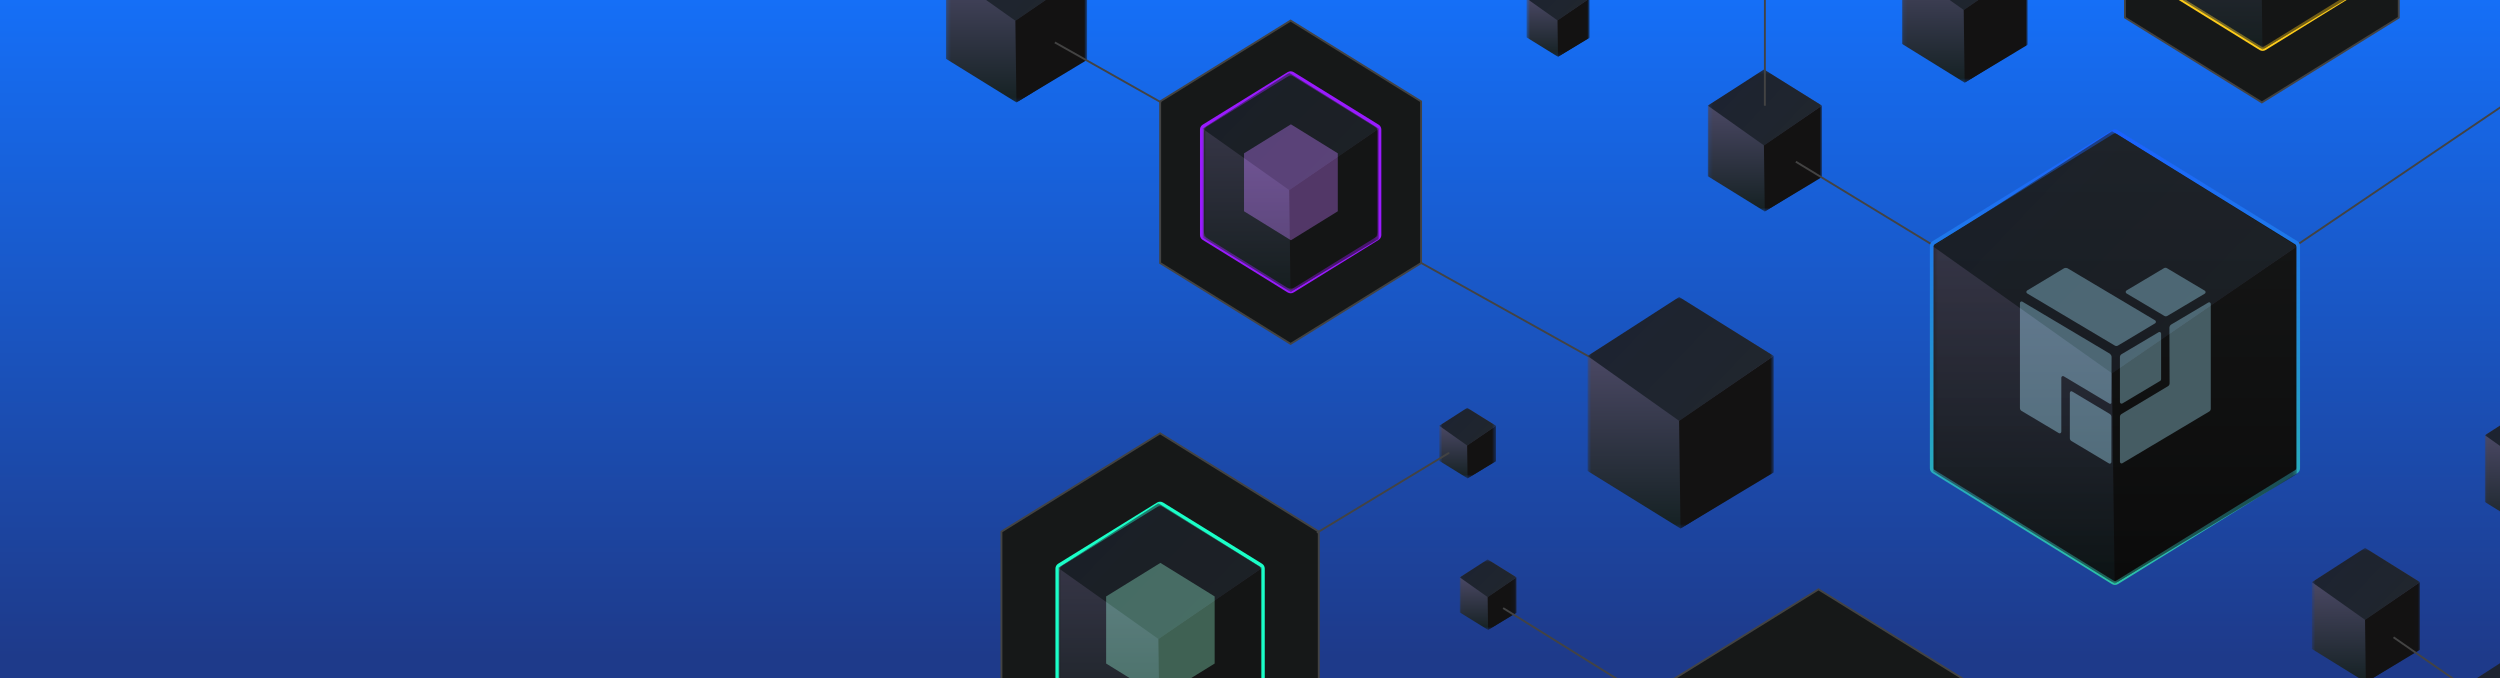 <svg width="656" height="178" viewBox="0 0 656 178" fill="none" xmlns="http://www.w3.org/2000/svg">
<g clip-path="url(#clip0_182_4046)">
<rect width="656" height="178" fill="url(#paint0_linear_182_4046)"/>
<g style="mix-blend-mode:screen">
<path d="M338.656 5.402L372.89 26.611V69.029L338.656 90.237L304.423 69.029V26.611L338.656 5.402Z" fill="#161818" stroke="#434343" stroke-width="0.5" stroke-linecap="round"/>
<path d="M304.41 113.706L346.043 139.499V191.085L304.41 216.878L262.777 191.085V139.499L304.41 113.706Z" fill="#161818" stroke="#434343" stroke-width="0.5" stroke-linecap="round"/>
<path d="M302.38 133.241C303.671 132.441 305.303 132.441 306.593 133.241L329.488 147.425C330.665 148.154 331.381 149.44 331.381 150.825V179.694C331.381 181.079 330.665 182.365 329.488 183.095L306.593 197.278C305.303 198.078 303.671 198.078 302.38 197.278L279.486 183.095C278.308 182.365 277.592 181.079 277.592 179.694V150.825C277.592 149.44 278.308 148.154 279.486 147.425L302.38 133.241Z" stroke="#434343" stroke-width="0.5" stroke-linecap="round"/>
<g filter="url(#filter0_d_182_4046)">
<path d="M304.487 147.699L318.726 156.503V174.112L304.487 182.916L290.248 174.112V156.503L304.487 147.699Z" fill="#82D8B4"/>
</g>
<path d="M303.884 132.292C304.207 132.093 304.614 132.093 304.936 132.292L330.898 148.344C331.193 148.527 331.372 148.848 331.372 149.195V181.422C331.372 181.768 331.193 182.09 330.898 182.272L304.936 198.325C304.614 198.524 304.207 198.524 303.884 198.325L277.922 182.272C277.628 182.09 277.448 181.768 277.448 181.422V149.195C277.448 148.848 277.628 148.527 277.922 148.344L303.884 132.292Z" stroke="#1AFFC8" stroke-linecap="round"/>
<g style="mix-blend-mode:screen" opacity="0.6">
<mask id="mask0_182_4046" style="mask-type:alpha" maskUnits="userSpaceOnUse" x="277" y="131" width="55" height="68">
<rect x="277.654" y="131.967" width="53.509" height="66.683" fill="#D9D9D9"/>
</mask>
<g mask="url(#mask0_182_4046)">
<path d="M304.367 132.473L331.09 149.017V182.106L304.367 198.65L277.644 182.106V149.017L304.367 132.473Z" fill="url(#paint1_linear_182_4046)"/>
<path d="M277.656 149.023L303.984 132.048L331.165 149.017L303.984 167.682L277.656 149.023Z" fill="url(#paint2_linear_182_4046)"/>
<path d="M304.366 198.65L303.96 167.682L331.163 149.017L331.163 182.53L304.366 198.65Z" fill="#131212"/>
</g>
</g>
<path d="M372.734 68.897L422.764 96.814" stroke="#434343" stroke-width="0.5"/>
<path d="M441.915 -17.493L416.065 0.227" stroke="#434343" stroke-width="0.5"/>
<path d="M477.17 154.64L522.885 182.962V239.606L477.17 267.928L431.455 239.606V182.962L477.17 154.64Z" fill="#161818" stroke="#434343" stroke-width="0.5" stroke-linecap="round"/>
<mask id="mask1_182_4046" style="mask-type:alpha" maskUnits="userSpaceOnUse" x="448" y="18" width="31" height="38">
<rect x="448.131" y="18.174" width="29.943" height="37.316" fill="#D9D9D9"/>
</mask>
<g mask="url(#mask1_182_4046)">
<path d="M463.078 18.459L478.032 27.717V46.233L463.078 55.491L448.124 46.233V27.717L463.078 18.459Z" fill="url(#paint3_linear_182_4046)"/>
<path d="M448.131 27.721L462.864 18.221L478.074 27.717L462.864 38.162L448.131 27.721Z" fill="url(#paint4_linear_182_4046)"/>
<path d="M463.078 55.49L462.851 38.161L478.074 27.716L478.074 46.47L463.078 55.49Z" fill="#131212"/>
</g>
<mask id="mask2_182_4046" style="mask-type:alpha" maskUnits="userSpaceOnUse" x="400" y="-6" width="18" height="21">
<rect x="400.574" y="-5.66" width="16.503" height="20.566" fill="#D9D9D9"/>
</mask>
<g mask="url(#mask2_182_4046)">
<path d="M408.814 -5.504L417.055 -0.401V9.804L408.814 14.906L400.572 9.804V-0.401L408.814 -5.504Z" fill="url(#paint5_linear_182_4046)"/>
<path d="M400.576 -0.398L408.696 -5.634L417.079 -0.4L408.696 5.356L400.576 -0.398Z" fill="url(#paint6_linear_182_4046)"/>
<path d="M408.815 14.905L408.69 5.354L417.079 -0.402L417.079 9.934L408.815 14.905Z" fill="#131212"/>
</g>
<mask id="mask3_182_4046" style="mask-type:alpha" maskUnits="userSpaceOnUse" x="416" y="77" width="50" height="62">
<rect x="416.594" y="77.844" width="48.817" height="60.836" fill="#D9D9D9"/>
</mask>
<g mask="url(#mask3_182_4046)">
<path d="M440.962 78.307L465.342 93.4V123.587L440.962 138.681L416.582 123.587V93.4L440.962 78.307Z" fill="url(#paint7_linear_182_4046)"/>
<path d="M416.592 93.408L440.611 77.921L465.409 93.402L440.611 110.431L416.592 93.408Z" fill="url(#paint8_linear_182_4046)"/>
<path d="M440.963 138.682L440.593 110.43L465.41 93.401L465.41 123.975L440.963 138.682Z" fill="#131212"/>
</g>
<mask id="mask4_182_4046" style="mask-type:alpha" maskUnits="userSpaceOnUse" x="248" y="-20" width="38" height="47">
<rect x="248.23" y="-19.262" width="37.024" height="46.14" fill="#D9D9D9"/>
</mask>
<g mask="url(#mask4_182_4046)">
<path d="M266.712 -18.912L285.202 -7.465V15.43L266.712 26.878L248.222 15.43V-7.465L266.712 -18.912Z" fill="url(#paint9_linear_182_4046)"/>
<path d="M248.23 -7.459L266.447 -19.204L285.255 -7.464L266.447 5.451L248.23 -7.459Z" fill="url(#paint10_linear_182_4046)"/>
<path d="M266.713 26.878L266.432 5.451L285.254 -7.464L285.254 15.724L266.713 26.878Z" fill="#131212"/>
</g>
<mask id="mask5_182_4046" style="mask-type:alpha" maskUnits="userSpaceOnUse" x="377" y="106" width="16" height="20">
<rect x="377.668" y="106.986" width="14.871" height="18.532" fill="#D9D9D9"/>
</mask>
<g mask="url(#mask5_182_4046)">
<path d="M385.091 107.127L392.518 111.725V120.921L385.091 125.519L377.665 120.921V111.725L385.091 107.127Z" fill="url(#paint11_linear_182_4046)"/>
<path d="M377.668 111.727L384.985 107.009L392.539 111.725L384.985 116.912L377.668 111.727Z" fill="url(#paint12_linear_182_4046)"/>
<path d="M385.091 125.518L384.978 116.912L392.538 111.725L392.538 121.038L385.091 125.518Z" fill="#131212"/>
</g>
<mask id="mask6_182_4046" style="mask-type:alpha" maskUnits="userSpaceOnUse" x="383" y="146" width="15" height="20">
<rect x="383.049" y="146.759" width="14.871" height="18.532" fill="#D9D9D9"/>
</mask>
<g mask="url(#mask6_182_4046)">
<path d="M390.472 146.899L397.899 151.497V160.693L390.472 165.291L383.045 160.693V151.497L390.472 146.899Z" fill="url(#paint13_linear_182_4046)"/>
<path d="M383.049 151.499L390.366 146.781L397.92 151.497L390.366 156.685L383.049 151.499Z" fill="url(#paint14_linear_182_4046)"/>
<path d="M390.472 165.291L390.359 156.684L397.919 151.497L397.919 160.811L390.472 165.291Z" fill="#131212"/>
</g>
<mask id="mask7_182_4046" style="mask-type:alpha" maskUnits="userSpaceOnUse" x="606" y="143" width="29" height="37">
<rect x="606.645" y="143.718" width="28.349" height="35.328" fill="#D9D9D9"/>
</mask>
<g mask="url(#mask7_182_4046)">
<path d="M620.797 143.987L634.955 152.752V170.282L620.797 179.047L606.639 170.282V152.752L620.797 143.987Z" fill="url(#paint15_linear_182_4046)"/>
<path d="M606.645 152.757L620.593 143.764L634.993 152.753L620.593 162.642L606.645 152.757Z" fill="url(#paint16_linear_182_4046)"/>
<path d="M620.799 179.048L620.584 162.642L634.995 152.753L634.995 170.508L620.799 179.048Z" fill="#131212"/>
</g>
<mask id="mask8_182_4046" style="mask-type:alpha" maskUnits="userSpaceOnUse" x="652" y="105" width="29" height="36">
<rect x="652.047" y="105.164" width="28.349" height="35.328" fill="#D9D9D9"/>
</mask>
<g mask="url(#mask8_182_4046)">
<path d="M666.199 105.434L680.357 114.199V131.729L666.199 140.494L652.042 131.729V114.199L666.199 105.434Z" fill="url(#paint17_linear_182_4046)"/>
<path d="M652.047 114.203L665.995 105.21L680.395 114.2L665.995 124.088L652.047 114.203Z" fill="url(#paint18_linear_182_4046)"/>
</g>
<path d="M345.74 139.69L380.101 118.901" stroke="#434343" stroke-width="0.5" stroke-linecap="round"/>
<path d="M394.426 159.563L431.634 182.733" stroke="#434343" stroke-width="0.5"/>
<path d="M574.635 83.282L692.738 3.367" stroke="#434343" stroke-width="0.5"/>
<path d="M471.227 42.43L551.303 91.176" stroke="#434343" stroke-width="0.5"/>
<path d="M276.791 11.129L304.691 26.877" stroke="#434343" stroke-width="0.5"/>
<path d="M463.102 -5.136L463.102 27.742" stroke="#434343" stroke-width="0.5"/>
<path d="M552.996 35.534C554.286 34.734 555.918 34.734 557.209 35.534L601.156 62.76C602.333 63.489 603.049 64.776 603.049 66.16V121.115C603.049 122.5 602.333 123.786 601.156 124.515L557.209 151.742C555.918 152.541 554.286 152.541 552.996 151.742L509.049 124.515C507.872 123.786 507.156 122.5 507.156 121.115V66.16C507.156 64.776 507.872 63.489 509.049 62.76L552.996 35.534Z" stroke="#434343" stroke-width="0.5" stroke-linecap="round"/>
<path d="M552.86 35.584C554.149 34.787 555.778 34.787 557.067 35.584L601.134 62.831C602.313 63.56 603.03 64.847 603.03 66.233V121.214C603.03 122.6 602.313 123.887 601.134 124.616L557.067 151.863C555.778 152.66 554.149 152.66 552.86 151.863L508.793 124.616C507.614 123.887 506.897 122.6 506.897 121.214V66.233C506.897 64.847 507.614 63.56 508.793 62.831L552.86 35.584Z" fill="url(#paint19_linear_182_4046)"/>
<g filter="url(#filter1_dddddd_182_4046)">
<path fill-rule="evenodd" clip-rule="evenodd" d="M557.982 76.228L567.797 70.385C568.057 70.223 568.369 70.223 568.628 70.385L578.547 76.282C578.807 76.445 578.807 76.877 578.547 77.04L568.732 82.882C568.472 83.044 568.16 83.044 567.901 82.882L557.982 76.985C557.722 76.823 557.722 76.39 557.982 76.228Z" fill="#91CBDD"/>
</g>
<g filter="url(#filter2_dddddd_182_4046)">
<path fill-rule="evenodd" clip-rule="evenodd" d="M531.915 76.228L541.627 70.386C541.886 70.278 542.198 70.278 542.51 70.386L565.517 84.073C565.776 84.235 565.776 84.668 565.517 84.83L555.753 90.673C555.493 90.835 555.182 90.835 554.922 90.673L531.915 76.985C531.656 76.823 531.656 76.391 531.915 76.228Z" fill="#91CBDD"/>
</g>
<g filter="url(#filter3_dddddd_182_4046)">
<path fill-rule="evenodd" clip-rule="evenodd" d="M556.271 93.703V105.496C556.271 105.821 556.635 106.036 556.895 105.875L566.866 99.925C566.97 99.87 567.073 99.708 567.073 99.546V87.536C567.073 87.211 566.71 86.994 566.45 87.157L556.686 92.945C556.427 93.107 556.271 93.377 556.271 93.702V93.703Z" fill="#91CBDD"/>
</g>
<g filter="url(#filter4_dddddd_182_4046)">
<path fill-rule="evenodd" clip-rule="evenodd" d="M579.485 79.368L569.721 85.156C569.462 85.318 569.306 85.588 569.254 85.913L569.306 100.574C569.306 100.899 569.15 101.169 568.891 101.331L556.686 108.634C556.427 108.797 556.271 109.067 556.271 109.391V121.185C556.271 121.509 556.635 121.726 556.895 121.564L579.693 107.985C579.953 107.823 580.109 107.553 580.109 107.228V79.747C580.109 79.422 579.745 79.205 579.486 79.368H579.485Z" fill="#91CBDD"/>
</g>
<g filter="url(#filter5_dddddd_182_4046)">
<path fill-rule="evenodd" clip-rule="evenodd" d="M554.08 93.648L554.028 105.658C554.028 105.928 553.769 106.037 553.56 105.928L541.512 98.732C541.252 98.57 540.888 98.787 540.888 99.111V113.285C540.888 113.609 540.524 113.826 540.265 113.664L530.449 107.821C530.19 107.659 530.033 107.388 530.033 107.064V79.528C530.033 79.203 530.397 78.987 530.657 79.149L553.663 92.836C553.871 93.053 554.079 93.323 554.079 93.648H554.08Z" fill="#91CBDD"/>
</g>
<g filter="url(#filter6_dddddd_182_4046)">
<path fill-rule="evenodd" clip-rule="evenodd" d="M553.618 108.634L543.75 102.737C543.491 102.52 543.127 102.737 543.127 103.116V114.963C543.127 115.288 543.283 115.558 543.542 115.721L553.41 121.617C553.669 121.78 554.033 121.563 554.033 121.238V109.391C554.033 109.066 553.877 108.796 553.617 108.634H553.618Z" fill="#91CBDD"/>
</g>
<path d="M554.438 34.608C554.76 34.409 555.167 34.409 555.49 34.608L602.556 63.71C602.851 63.892 603.03 64.214 603.03 64.561V122.886C603.03 123.233 602.851 123.554 602.556 123.737L555.49 152.838C555.167 153.038 554.76 153.038 554.438 152.838L507.371 123.737C507.076 123.554 506.897 123.233 506.897 122.886V64.561C506.897 64.214 507.076 63.892 507.371 63.71L554.438 34.608Z" stroke="url(#paint20_linear_182_4046)" stroke-linecap="round"/>
<g style="mix-blend-mode:screen" opacity="0.6">
<mask id="mask9_182_4046" style="mask-type:alpha" maskUnits="userSpaceOnUse" x="507" y="34" width="96" height="120">
<rect x="507.266" y="34.283" width="95.394" height="118.881" fill="#D9D9D9"/>
</mask>
<g mask="url(#mask9_182_4046)">
<path d="M554.888 35.185L602.529 64.68V123.67L554.888 153.164L507.247 123.67V64.68L554.888 35.185Z" fill="url(#paint21_linear_182_4046)"/>
<path d="M507.268 64.694L554.204 34.431L602.662 64.681L554.204 97.957L507.268 64.694Z" fill="url(#paint22_linear_182_4046)"/>
<path d="M554.887 153.164L554.163 97.956L602.66 64.68L602.66 124.425L554.887 153.164Z" fill="#131212"/>
</g>
</g>
<g filter="url(#filter7_d_182_4046)">
<path d="M477.219 194.81L491.459 203.614V221.222L477.219 230.027L462.98 221.222V203.614L477.219 194.81Z" fill="#D882A1"/>
</g>
<path d="M336.629 20.307C337.92 19.508 339.552 19.508 340.843 20.307L360.076 32.223C361.253 32.952 361.97 34.239 361.97 35.623V59.957C361.97 61.341 361.253 62.628 360.076 63.357L340.843 75.273C339.552 76.072 337.92 76.072 336.629 75.273L317.396 63.357C316.219 62.628 315.502 61.341 315.502 59.957V35.623C315.502 34.239 316.219 32.952 317.396 32.223L336.629 20.307Z" stroke="#434343" stroke-width="0.5" stroke-linecap="round"/>
<g filter="url(#filter8_d_182_4046)">
<path d="M338.735 32.621L351.036 40.227V55.438L338.735 63.044L326.434 55.438V40.227L338.735 32.621Z" fill="#B26FE7"/>
</g>
<path d="M338.143 19.355C338.465 19.155 338.872 19.155 339.194 19.355L361.486 33.138C361.781 33.32 361.96 33.642 361.96 33.988V61.676C361.96 62.023 361.781 62.345 361.486 62.527L339.194 76.31C338.872 76.51 338.465 76.51 338.143 76.31L315.851 62.527C315.556 62.345 315.377 62.023 315.377 61.676V33.988C315.377 33.642 315.556 33.32 315.851 33.138L338.143 19.355Z" stroke="#9A1AFF" stroke-linecap="round"/>
<g style="mix-blend-mode:screen" opacity="0.6">
<mask id="mask10_182_4046" style="mask-type:alpha" maskUnits="userSpaceOnUse" x="315" y="19" width="47" height="58">
<rect x="315.557" y="19.029" width="46.225" height="57.606" fill="#D9D9D9"/>
</mask>
<g mask="url(#mask10_182_4046)">
<path d="M338.633 19.467L361.719 33.759V62.344L338.633 76.636L315.548 62.344V33.759L338.633 19.467Z" fill="url(#paint23_linear_182_4046)"/>
<path d="M315.559 33.766L338.303 19.101L361.784 33.76L338.303 49.884L315.559 33.766Z" fill="url(#paint24_linear_182_4046)"/>
<path d="M338.634 76.635L338.283 49.883L361.783 33.759L361.783 62.71L338.634 76.635Z" fill="#131212"/>
</g>
</g>
<path d="M593.514 -62.143L629.436 -39.888V4.622L593.514 26.877L557.592 4.622V-39.888L593.514 -62.143Z" fill="#161818" stroke="#434343" stroke-width="0.5" stroke-linecap="round"/>
<path d="M591.678 -46.992C592.968 -47.791 594.6 -47.791 595.891 -46.992L616.614 -34.153C617.791 -33.424 618.508 -32.137 618.508 -30.753V-4.574C618.508 -3.189 617.791 -1.902 616.614 -1.173L595.891 11.666C594.6 12.465 592.968 12.465 591.678 11.666L570.954 -1.173C569.777 -1.902 569.061 -3.189 569.061 -4.574V-30.753C569.061 -32.137 569.777 -33.424 570.954 -34.153L591.678 -46.992Z" stroke="#434343" stroke-width="0.5" stroke-linecap="round"/>
<g filter="url(#filter9_d_182_4046)">
<path d="M593.785 -33.807L606.874 -25.713V-9.526L593.785 -1.433L580.695 -9.526V-25.713L593.785 -33.807Z" fill="#E6C778"/>
</g>
<path d="M593.187 -47.944C593.51 -48.144 593.917 -48.144 594.239 -47.944L618.024 -33.238C618.319 -33.056 618.498 -32.734 618.498 -32.387V-2.852C618.498 -2.506 618.319 -2.184 618.024 -2.002L594.239 12.705C593.917 12.904 593.51 12.904 593.187 12.705L569.402 -2.002C569.107 -2.184 568.928 -2.506 568.928 -2.852V-32.387C568.928 -32.734 569.107 -33.056 569.402 -33.238L593.187 -47.944Z" stroke="#FFCD1A" stroke-linecap="round"/>
<g style="mix-blend-mode:screen" opacity="0.6">
<mask id="mask11_182_4046" style="mask-type:alpha" maskUnits="userSpaceOnUse" x="569" y="-49" width="50" height="63">
<rect x="569.119" y="-48.27" width="49.189" height="61.3" fill="#D9D9D9"/>
</mask>
<g mask="url(#mask11_182_4046)">
<path d="M593.675 -47.805L618.24 -32.596V-2.179L593.675 13.03L569.109 -2.179V-32.596L593.675 -47.805Z" fill="url(#paint25_linear_182_4046)"/>
<path d="M593.675 13.03L593.302 -15.437L618.309 -32.596L618.309 -1.788L593.675 13.03Z" fill="#131212"/>
</g>
</g>
<mask id="mask12_182_4046" style="mask-type:alpha" maskUnits="userSpaceOnUse" x="499" y="-20" width="34" height="42">
<rect x="499.078" y="-19.367" width="32.95" height="41.062" fill="#D9D9D9"/>
</mask>
<g mask="url(#mask12_182_4046)">
<path d="M515.527 -19.055L531.982 -8.867V11.508L515.527 21.696L499.071 11.508V-8.867L515.527 -19.055Z" fill="url(#paint26_linear_182_4046)"/>
<path d="M499.078 -8.863L515.29 -19.316L532.028 -8.867L515.29 2.626L499.078 -8.863Z" fill="url(#paint27_linear_182_4046)"/>
<path d="M515.526 21.697L515.276 2.627L532.027 -8.867L532.027 11.77L515.526 21.697Z" fill="#131212"/>
</g>
<path d="M646.666 180.17L628.056 167.22" stroke="#434343" stroke-width="0.5"/>
<mask id="mask13_182_4046" style="mask-type:alpha" maskUnits="userSpaceOnUse" x="646" y="168" width="38" height="47">
<rect x="646.666" y="168.24" width="37.024" height="46.14" fill="#D9D9D9"/>
</mask>
<g mask="url(#mask13_182_4046)">
<path d="M665.148 168.59L683.638 180.037V202.932L665.148 214.379L646.657 202.932V180.037L665.148 168.59Z" fill="url(#paint28_linear_182_4046)"/>
<path d="M646.666 180.043L664.883 168.297L683.69 180.038L664.883 192.953L646.666 180.043Z" fill="url(#paint29_linear_182_4046)"/>
<path d="M665.148 214.38L664.867 192.953L683.69 180.038L683.69 203.226L665.148 214.38Z" fill="#131212"/>
</g>
</g>
</g>
<defs>
<filter id="filter0_d_182_4046" x="265.248" y="122.699" width="78.478" height="85.217" filterUnits="userSpaceOnUse" color-interpolation-filters="sRGB">
<feFlood flood-opacity="0" result="BackgroundImageFix"/>
<feColorMatrix in="SourceAlpha" type="matrix" values="0 0 0 0 0 0 0 0 0 0 0 0 0 0 0 0 0 0 127 0" result="hardAlpha"/>
<feOffset/>
<feGaussianBlur stdDeviation="12.5"/>
<feComposite in2="hardAlpha" operator="out"/>
<feColorMatrix type="matrix" values="0 0 0 0 0.494 0 0 0 0 0.95 0 0 0 0 0.979 0 0 0 1 0"/>
<feBlend mode="normal" in2="BackgroundImageFix" result="effect1_dropShadow_182_4046"/>
<feBlend mode="normal" in="SourceGraphic" in2="effect1_dropShadow_182_4046" result="shape"/>
</filter>
<filter id="filter1_dddddd_182_4046" x="505.193" y="17.669" width="126.144" height="117.929" filterUnits="userSpaceOnUse" color-interpolation-filters="sRGB">
<feFlood flood-opacity="0" result="BackgroundImageFix"/>
<feColorMatrix in="SourceAlpha" type="matrix" values="0 0 0 0 0 0 0 0 0 0 0 0 0 0 0 0 0 0 127 0" result="hardAlpha"/>
<feOffset/>
<feGaussianBlur stdDeviation="0.626"/>
<feColorMatrix type="matrix" values="0 0 0 0 0.588 0 0 0 0 0.612 0 0 0 0 0.933 0 0 0 1 0"/>
<feBlend mode="normal" in2="BackgroundImageFix" result="effect1_dropShadow_182_4046"/>
<feColorMatrix in="SourceAlpha" type="matrix" values="0 0 0 0 0 0 0 0 0 0 0 0 0 0 0 0 0 0 127 0" result="hardAlpha"/>
<feOffset/>
<feGaussianBlur stdDeviation="1.252"/>
<feColorMatrix type="matrix" values="0 0 0 0 0.588 0 0 0 0 0.612 0 0 0 0 0.933 0 0 0 1 0"/>
<feBlend mode="normal" in2="effect1_dropShadow_182_4046" result="effect2_dropShadow_182_4046"/>
<feColorMatrix in="SourceAlpha" type="matrix" values="0 0 0 0 0 0 0 0 0 0 0 0 0 0 0 0 0 0 127 0" result="hardAlpha"/>
<feOffset/>
<feGaussianBlur stdDeviation="4.383"/>
<feColorMatrix type="matrix" values="0 0 0 0 0.588 0 0 0 0 0.612 0 0 0 0 0.933 0 0 0 1 0"/>
<feBlend mode="normal" in2="effect2_dropShadow_182_4046" result="effect3_dropShadow_182_4046"/>
<feColorMatrix in="SourceAlpha" type="matrix" values="0 0 0 0 0 0 0 0 0 0 0 0 0 0 0 0 0 0 127 0" result="hardAlpha"/>
<feOffset/>
<feGaussianBlur stdDeviation="8.766"/>
<feColorMatrix type="matrix" values="0 0 0 0 0.588 0 0 0 0 0.612 0 0 0 0 0.933 0 0 0 1 0"/>
<feBlend mode="normal" in2="effect3_dropShadow_182_4046" result="effect4_dropShadow_182_4046"/>
<feColorMatrix in="SourceAlpha" type="matrix" values="0 0 0 0 0 0 0 0 0 0 0 0 0 0 0 0 0 0 127 0" result="hardAlpha"/>
<feOffset/>
<feGaussianBlur stdDeviation="15.027"/>
<feColorMatrix type="matrix" values="0 0 0 0 0.588 0 0 0 0 0.612 0 0 0 0 0.933 0 0 0 1 0"/>
<feBlend mode="normal" in2="effect4_dropShadow_182_4046" result="effect5_dropShadow_182_4046"/>
<feColorMatrix in="SourceAlpha" type="matrix" values="0 0 0 0 0 0 0 0 0 0 0 0 0 0 0 0 0 0 127 0" result="hardAlpha"/>
<feOffset/>
<feGaussianBlur stdDeviation="26.297"/>
<feColorMatrix type="matrix" values="0 0 0 0 0.588 0 0 0 0 0.612 0 0 0 0 0.933 0 0 0 1 0"/>
<feBlend mode="normal" in2="effect5_dropShadow_182_4046" result="effect6_dropShadow_182_4046"/>
<feBlend mode="normal" in="SourceGraphic" in2="effect6_dropShadow_182_4046" result="shape"/>
</filter>
<filter id="filter2_dddddd_182_4046" x="446.408" y="-15.008" width="204.616" height="191.115" filterUnits="userSpaceOnUse" color-interpolation-filters="sRGB">
<feFlood flood-opacity="0" result="BackgroundImageFix"/>
<feColorMatrix in="SourceAlpha" type="matrix" values="0 0 0 0 0 0 0 0 0 0 0 0 0 0 0 0 0 0 127 0" result="hardAlpha"/>
<feOffset/>
<feGaussianBlur stdDeviation="1.016"/>
<feColorMatrix type="matrix" values="0 0 0 0 0.588 0 0 0 0 0.612 0 0 0 0 0.933 0 0 0 1 0"/>
<feBlend mode="normal" in2="BackgroundImageFix" result="effect1_dropShadow_182_4046"/>
<feColorMatrix in="SourceAlpha" type="matrix" values="0 0 0 0 0 0 0 0 0 0 0 0 0 0 0 0 0 0 127 0" result="hardAlpha"/>
<feOffset/>
<feGaussianBlur stdDeviation="2.031"/>
<feColorMatrix type="matrix" values="0 0 0 0 0.588 0 0 0 0 0.612 0 0 0 0 0.933 0 0 0 1 0"/>
<feBlend mode="normal" in2="effect1_dropShadow_182_4046" result="effect2_dropShadow_182_4046"/>
<feColorMatrix in="SourceAlpha" type="matrix" values="0 0 0 0 0 0 0 0 0 0 0 0 0 0 0 0 0 0 127 0" result="hardAlpha"/>
<feOffset/>
<feGaussianBlur stdDeviation="7.109"/>
<feColorMatrix type="matrix" values="0 0 0 0 0.588 0 0 0 0 0.612 0 0 0 0 0.933 0 0 0 1 0"/>
<feBlend mode="normal" in2="effect2_dropShadow_182_4046" result="effect3_dropShadow_182_4046"/>
<feColorMatrix in="SourceAlpha" type="matrix" values="0 0 0 0 0 0 0 0 0 0 0 0 0 0 0 0 0 0 127 0" result="hardAlpha"/>
<feOffset/>
<feGaussianBlur stdDeviation="14.219"/>
<feColorMatrix type="matrix" values="0 0 0 0 0.588 0 0 0 0 0.612 0 0 0 0 0.933 0 0 0 1 0"/>
<feBlend mode="normal" in2="effect3_dropShadow_182_4046" result="effect4_dropShadow_182_4046"/>
<feColorMatrix in="SourceAlpha" type="matrix" values="0 0 0 0 0 0 0 0 0 0 0 0 0 0 0 0 0 0 127 0" result="hardAlpha"/>
<feOffset/>
<feGaussianBlur stdDeviation="24.375"/>
<feColorMatrix type="matrix" values="0 0 0 0 0.588 0 0 0 0 0.612 0 0 0 0 0.933 0 0 0 1 0"/>
<feBlend mode="normal" in2="effect4_dropShadow_182_4046" result="effect5_dropShadow_182_4046"/>
<feColorMatrix in="SourceAlpha" type="matrix" values="0 0 0 0 0 0 0 0 0 0 0 0 0 0 0 0 0 0 127 0" result="hardAlpha"/>
<feOffset/>
<feGaussianBlur stdDeviation="42.656"/>
<feColorMatrix type="matrix" values="0 0 0 0 0.588 0 0 0 0 0.612 0 0 0 0 0.933 0 0 0 1 0"/>
<feBlend mode="normal" in2="effect5_dropShadow_182_4046" result="effect6_dropShadow_182_4046"/>
<feBlend mode="normal" in="SourceGraphic" in2="effect6_dropShadow_182_4046" result="shape"/>
</filter>
<filter id="filter3_dddddd_182_4046" x="511.041" y="41.871" width="101.262" height="109.288" filterUnits="userSpaceOnUse" color-interpolation-filters="sRGB">
<feFlood flood-opacity="0" result="BackgroundImageFix"/>
<feColorMatrix in="SourceAlpha" type="matrix" values="0 0 0 0 0 0 0 0 0 0 0 0 0 0 0 0 0 0 127 0" result="hardAlpha"/>
<feOffset/>
<feGaussianBlur stdDeviation="0.538"/>
<feColorMatrix type="matrix" values="0 0 0 0 0.588 0 0 0 0 0.612 0 0 0 0 0.933 0 0 0 1 0"/>
<feBlend mode="normal" in2="BackgroundImageFix" result="effect1_dropShadow_182_4046"/>
<feColorMatrix in="SourceAlpha" type="matrix" values="0 0 0 0 0 0 0 0 0 0 0 0 0 0 0 0 0 0 127 0" result="hardAlpha"/>
<feOffset/>
<feGaussianBlur stdDeviation="1.077"/>
<feColorMatrix type="matrix" values="0 0 0 0 0.588 0 0 0 0 0.612 0 0 0 0 0.933 0 0 0 1 0"/>
<feBlend mode="normal" in2="effect1_dropShadow_182_4046" result="effect2_dropShadow_182_4046"/>
<feColorMatrix in="SourceAlpha" type="matrix" values="0 0 0 0 0 0 0 0 0 0 0 0 0 0 0 0 0 0 127 0" result="hardAlpha"/>
<feOffset/>
<feGaussianBlur stdDeviation="3.769"/>
<feColorMatrix type="matrix" values="0 0 0 0 0.588 0 0 0 0 0.612 0 0 0 0 0.933 0 0 0 1 0"/>
<feBlend mode="normal" in2="effect2_dropShadow_182_4046" result="effect3_dropShadow_182_4046"/>
<feColorMatrix in="SourceAlpha" type="matrix" values="0 0 0 0 0 0 0 0 0 0 0 0 0 0 0 0 0 0 127 0" result="hardAlpha"/>
<feOffset/>
<feGaussianBlur stdDeviation="7.538"/>
<feColorMatrix type="matrix" values="0 0 0 0 0.588 0 0 0 0 0.612 0 0 0 0 0.933 0 0 0 1 0"/>
<feBlend mode="normal" in2="effect3_dropShadow_182_4046" result="effect4_dropShadow_182_4046"/>
<feColorMatrix in="SourceAlpha" type="matrix" values="0 0 0 0 0 0 0 0 0 0 0 0 0 0 0 0 0 0 127 0" result="hardAlpha"/>
<feOffset/>
<feGaussianBlur stdDeviation="12.923"/>
<feColorMatrix type="matrix" values="0 0 0 0 0.588 0 0 0 0 0.612 0 0 0 0 0.933 0 0 0 1 0"/>
<feBlend mode="normal" in2="effect4_dropShadow_182_4046" result="effect5_dropShadow_182_4046"/>
<feColorMatrix in="SourceAlpha" type="matrix" values="0 0 0 0 0 0 0 0 0 0 0 0 0 0 0 0 0 0 127 0" result="hardAlpha"/>
<feOffset/>
<feGaussianBlur stdDeviation="22.615"/>
<feColorMatrix type="matrix" values="0 0 0 0 0.588 0 0 0 0 0.612 0 0 0 0 0.933 0 0 0 1 0"/>
<feBlend mode="normal" in2="effect5_dropShadow_182_4046" result="effect6_dropShadow_182_4046"/>
<feBlend mode="normal" in="SourceGraphic" in2="effect6_dropShadow_182_4046" result="shape"/>
</filter>
<filter id="filter4_dddddd_182_4046" x="454.642" y="-22.317" width="227.096" height="245.565" filterUnits="userSpaceOnUse" color-interpolation-filters="sRGB">
<feFlood flood-opacity="0" result="BackgroundImageFix"/>
<feColorMatrix in="SourceAlpha" type="matrix" values="0 0 0 0 0 0 0 0 0 0 0 0 0 0 0 0 0 0 127 0" result="hardAlpha"/>
<feOffset/>
<feGaussianBlur stdDeviation="1.21"/>
<feColorMatrix type="matrix" values="0 0 0 0 0.588 0 0 0 0 0.612 0 0 0 0 0.933 0 0 0 1 0"/>
<feBlend mode="normal" in2="BackgroundImageFix" result="effect1_dropShadow_182_4046"/>
<feColorMatrix in="SourceAlpha" type="matrix" values="0 0 0 0 0 0 0 0 0 0 0 0 0 0 0 0 0 0 127 0" result="hardAlpha"/>
<feOffset/>
<feGaussianBlur stdDeviation="2.42"/>
<feColorMatrix type="matrix" values="0 0 0 0 0.588 0 0 0 0 0.612 0 0 0 0 0.933 0 0 0 1 0"/>
<feBlend mode="normal" in2="effect1_dropShadow_182_4046" result="effect2_dropShadow_182_4046"/>
<feColorMatrix in="SourceAlpha" type="matrix" values="0 0 0 0 0 0 0 0 0 0 0 0 0 0 0 0 0 0 127 0" result="hardAlpha"/>
<feOffset/>
<feGaussianBlur stdDeviation="8.469"/>
<feColorMatrix type="matrix" values="0 0 0 0 0.588 0 0 0 0 0.612 0 0 0 0 0.933 0 0 0 1 0"/>
<feBlend mode="normal" in2="effect2_dropShadow_182_4046" result="effect3_dropShadow_182_4046"/>
<feColorMatrix in="SourceAlpha" type="matrix" values="0 0 0 0 0 0 0 0 0 0 0 0 0 0 0 0 0 0 127 0" result="hardAlpha"/>
<feOffset/>
<feGaussianBlur stdDeviation="16.938"/>
<feColorMatrix type="matrix" values="0 0 0 0 0.588 0 0 0 0 0.612 0 0 0 0 0.933 0 0 0 1 0"/>
<feBlend mode="normal" in2="effect3_dropShadow_182_4046" result="effect4_dropShadow_182_4046"/>
<feColorMatrix in="SourceAlpha" type="matrix" values="0 0 0 0 0 0 0 0 0 0 0 0 0 0 0 0 0 0 127 0" result="hardAlpha"/>
<feOffset/>
<feGaussianBlur stdDeviation="29.037"/>
<feColorMatrix type="matrix" values="0 0 0 0 0.588 0 0 0 0 0.612 0 0 0 0 0.933 0 0 0 1 0"/>
<feBlend mode="normal" in2="effect4_dropShadow_182_4046" result="effect5_dropShadow_182_4046"/>
<feColorMatrix in="SourceAlpha" type="matrix" values="0 0 0 0 0 0 0 0 0 0 0 0 0 0 0 0 0 0 127 0" result="hardAlpha"/>
<feOffset/>
<feGaussianBlur stdDeviation="50.815"/>
<feColorMatrix type="matrix" values="0 0 0 0 0.588 0 0 0 0 0.612 0 0 0 0 0.933 0 0 0 1 0"/>
<feBlend mode="normal" in2="effect5_dropShadow_182_4046" result="effect6_dropShadow_182_4046"/>
<feBlend mode="normal" in="SourceGraphic" in2="effect6_dropShadow_182_4046" result="shape"/>
</filter>
<filter id="filter5_dddddd_182_4046" x="446.856" y="-4.083" width="190.401" height="200.979" filterUnits="userSpaceOnUse" color-interpolation-filters="sRGB">
<feFlood flood-opacity="0" result="BackgroundImageFix"/>
<feColorMatrix in="SourceAlpha" type="matrix" values="0 0 0 0 0 0 0 0 0 0 0 0 0 0 0 0 0 0 127 0" result="hardAlpha"/>
<feOffset/>
<feGaussianBlur stdDeviation="0.99"/>
<feColorMatrix type="matrix" values="0 0 0 0 0.588 0 0 0 0 0.612 0 0 0 0 0.933 0 0 0 1 0"/>
<feBlend mode="normal" in2="BackgroundImageFix" result="effect1_dropShadow_182_4046"/>
<feColorMatrix in="SourceAlpha" type="matrix" values="0 0 0 0 0 0 0 0 0 0 0 0 0 0 0 0 0 0 127 0" result="hardAlpha"/>
<feOffset/>
<feGaussianBlur stdDeviation="1.98"/>
<feColorMatrix type="matrix" values="0 0 0 0 0.588 0 0 0 0 0.612 0 0 0 0 0.933 0 0 0 1 0"/>
<feBlend mode="normal" in2="effect1_dropShadow_182_4046" result="effect2_dropShadow_182_4046"/>
<feColorMatrix in="SourceAlpha" type="matrix" values="0 0 0 0 0 0 0 0 0 0 0 0 0 0 0 0 0 0 127 0" result="hardAlpha"/>
<feOffset/>
<feGaussianBlur stdDeviation="6.931"/>
<feColorMatrix type="matrix" values="0 0 0 0 0.588 0 0 0 0 0.612 0 0 0 0 0.933 0 0 0 1 0"/>
<feBlend mode="normal" in2="effect2_dropShadow_182_4046" result="effect3_dropShadow_182_4046"/>
<feColorMatrix in="SourceAlpha" type="matrix" values="0 0 0 0 0 0 0 0 0 0 0 0 0 0 0 0 0 0 127 0" result="hardAlpha"/>
<feOffset/>
<feGaussianBlur stdDeviation="13.863"/>
<feColorMatrix type="matrix" values="0 0 0 0 0.588 0 0 0 0 0.612 0 0 0 0 0.933 0 0 0 1 0"/>
<feBlend mode="normal" in2="effect3_dropShadow_182_4046" result="effect4_dropShadow_182_4046"/>
<feColorMatrix in="SourceAlpha" type="matrix" values="0 0 0 0 0 0 0 0 0 0 0 0 0 0 0 0 0 0 127 0" result="hardAlpha"/>
<feOffset/>
<feGaussianBlur stdDeviation="23.765"/>
<feColorMatrix type="matrix" values="0 0 0 0 0.588 0 0 0 0 0.612 0 0 0 0 0.933 0 0 0 1 0"/>
<feBlend mode="normal" in2="effect4_dropShadow_182_4046" result="effect5_dropShadow_182_4046"/>
<feColorMatrix in="SourceAlpha" type="matrix" values="0 0 0 0 0 0 0 0 0 0 0 0 0 0 0 0 0 0 127 0" result="hardAlpha"/>
<feOffset/>
<feGaussianBlur stdDeviation="41.589"/>
<feColorMatrix type="matrix" values="0 0 0 0 0.588 0 0 0 0 0.612 0 0 0 0 0.933 0 0 0 1 0"/>
<feBlend mode="normal" in2="effect5_dropShadow_182_4046" result="effect6_dropShadow_182_4046"/>
<feBlend mode="normal" in="SourceGraphic" in2="effect6_dropShadow_182_4046" result="shape"/>
</filter>
<filter id="filter6_dddddd_182_4046" x="497.432" y="56.955" width="102.297" height="110.413" filterUnits="userSpaceOnUse" color-interpolation-filters="sRGB">
<feFlood flood-opacity="0" result="BackgroundImageFix"/>
<feColorMatrix in="SourceAlpha" type="matrix" values="0 0 0 0 0 0 0 0 0 0 0 0 0 0 0 0 0 0 127 0" result="hardAlpha"/>
<feOffset/>
<feGaussianBlur stdDeviation="0.544"/>
<feColorMatrix type="matrix" values="0 0 0 0 0.588 0 0 0 0 0.612 0 0 0 0 0.933 0 0 0 1 0"/>
<feBlend mode="normal" in2="BackgroundImageFix" result="effect1_dropShadow_182_4046"/>
<feColorMatrix in="SourceAlpha" type="matrix" values="0 0 0 0 0 0 0 0 0 0 0 0 0 0 0 0 0 0 127 0" result="hardAlpha"/>
<feOffset/>
<feGaussianBlur stdDeviation="1.088"/>
<feColorMatrix type="matrix" values="0 0 0 0 0.588 0 0 0 0 0.612 0 0 0 0 0.933 0 0 0 1 0"/>
<feBlend mode="normal" in2="effect1_dropShadow_182_4046" result="effect2_dropShadow_182_4046"/>
<feColorMatrix in="SourceAlpha" type="matrix" values="0 0 0 0 0 0 0 0 0 0 0 0 0 0 0 0 0 0 127 0" result="hardAlpha"/>
<feOffset/>
<feGaussianBlur stdDeviation="3.808"/>
<feColorMatrix type="matrix" values="0 0 0 0 0.588 0 0 0 0 0.612 0 0 0 0 0.933 0 0 0 1 0"/>
<feBlend mode="normal" in2="effect2_dropShadow_182_4046" result="effect3_dropShadow_182_4046"/>
<feColorMatrix in="SourceAlpha" type="matrix" values="0 0 0 0 0 0 0 0 0 0 0 0 0 0 0 0 0 0 127 0" result="hardAlpha"/>
<feOffset/>
<feGaussianBlur stdDeviation="7.616"/>
<feColorMatrix type="matrix" values="0 0 0 0 0.588 0 0 0 0 0.612 0 0 0 0 0.933 0 0 0 1 0"/>
<feBlend mode="normal" in2="effect3_dropShadow_182_4046" result="effect4_dropShadow_182_4046"/>
<feColorMatrix in="SourceAlpha" type="matrix" values="0 0 0 0 0 0 0 0 0 0 0 0 0 0 0 0 0 0 127 0" result="hardAlpha"/>
<feOffset/>
<feGaussianBlur stdDeviation="13.056"/>
<feColorMatrix type="matrix" values="0 0 0 0 0.588 0 0 0 0 0.612 0 0 0 0 0.933 0 0 0 1 0"/>
<feBlend mode="normal" in2="effect4_dropShadow_182_4046" result="effect5_dropShadow_182_4046"/>
<feColorMatrix in="SourceAlpha" type="matrix" values="0 0 0 0 0 0 0 0 0 0 0 0 0 0 0 0 0 0 127 0" result="hardAlpha"/>
<feOffset/>
<feGaussianBlur stdDeviation="22.848"/>
<feColorMatrix type="matrix" values="0 0 0 0 0.588 0 0 0 0 0.612 0 0 0 0 0.933 0 0 0 1 0"/>
<feBlend mode="normal" in2="effect5_dropShadow_182_4046" result="effect6_dropShadow_182_4046"/>
<feBlend mode="normal" in="SourceGraphic" in2="effect6_dropShadow_182_4046" result="shape"/>
</filter>
<filter id="filter7_d_182_4046" x="437.98" y="169.81" width="78.478" height="85.217" filterUnits="userSpaceOnUse" color-interpolation-filters="sRGB">
<feFlood flood-opacity="0" result="BackgroundImageFix"/>
<feColorMatrix in="SourceAlpha" type="matrix" values="0 0 0 0 0 0 0 0 0 0 0 0 0 0 0 0 0 0 127 0" result="hardAlpha"/>
<feOffset/>
<feGaussianBlur stdDeviation="12.5"/>
<feComposite in2="hardAlpha" operator="out"/>
<feColorMatrix type="matrix" values="0 0 0 0 0.979 0 0 0 0 0.494 0 0 0 0 0.727 0 0 0 1 0"/>
<feBlend mode="normal" in2="BackgroundImageFix" result="effect1_dropShadow_182_4046"/>
<feBlend mode="normal" in="SourceGraphic" in2="effect1_dropShadow_182_4046" result="shape"/>
</filter>
<filter id="filter8_d_182_4046" x="301.435" y="7.621" width="74.602" height="80.423" filterUnits="userSpaceOnUse" color-interpolation-filters="sRGB">
<feFlood flood-opacity="0" result="BackgroundImageFix"/>
<feColorMatrix in="SourceAlpha" type="matrix" values="0 0 0 0 0 0 0 0 0 0 0 0 0 0 0 0 0 0 127 0" result="hardAlpha"/>
<feOffset/>
<feGaussianBlur stdDeviation="12.5"/>
<feComposite in2="hardAlpha" operator="out"/>
<feColorMatrix type="matrix" values="0 0 0 0 0.845 0 0 0 0 0.404 0 0 0 0 1 0 0 0 1 0"/>
<feBlend mode="normal" in2="BackgroundImageFix" result="effect1_dropShadow_182_4046"/>
<feBlend mode="normal" in="SourceGraphic" in2="effect1_dropShadow_182_4046" result="shape"/>
</filter>
<filter id="filter9_d_182_4046" x="555.695" y="-58.807" width="76.179" height="82.374" filterUnits="userSpaceOnUse" color-interpolation-filters="sRGB">
<feFlood flood-opacity="0" result="BackgroundImageFix"/>
<feColorMatrix in="SourceAlpha" type="matrix" values="0 0 0 0 0 0 0 0 0 0 0 0 0 0 0 0 0 0 127 0" result="hardAlpha"/>
<feOffset/>
<feGaussianBlur stdDeviation="12.5"/>
<feComposite in2="hardAlpha" operator="out"/>
<feColorMatrix type="matrix" values="0 0 0 0 0.979 0 0 0 0 0.96 0 0 0 0 0.494 0 0 0 1 0"/>
<feBlend mode="normal" in2="BackgroundImageFix" result="effect1_dropShadow_182_4046"/>
<feBlend mode="normal" in="SourceGraphic" in2="effect1_dropShadow_182_4046" result="shape"/>
</filter>
<linearGradient id="paint0_linear_182_4046" x1="328" y1="0" x2="328" y2="178" gradientUnits="userSpaceOnUse">
<stop stop-color="#156FF7"/>
<stop offset="0.969" stop-color="#1E3A8A"/>
</linearGradient>
<linearGradient id="paint1_linear_182_4046" x1="304.367" y1="132.473" x2="304.367" y2="198.65" gradientUnits="userSpaceOnUse">
<stop stop-color="#5C557A"/>
<stop offset="1" stop-color="#152123"/>
</linearGradient>
<linearGradient id="paint2_linear_182_4046" x1="291.035" y1="135.045" x2="318.959" y2="161.771" gradientUnits="userSpaceOnUse">
<stop stop-color="#1D2330"/>
<stop offset="1" stop-color="#20262E"/>
</linearGradient>
<linearGradient id="paint3_linear_182_4046" x1="463.078" y1="18.459" x2="463.078" y2="55.491" gradientUnits="userSpaceOnUse">
<stop stop-color="#5C557A"/>
<stop offset="1" stop-color="#152123"/>
</linearGradient>
<linearGradient id="paint4_linear_182_4046" x1="455.618" y1="19.898" x2="471.243" y2="34.854" gradientUnits="userSpaceOnUse">
<stop stop-color="#1D2330"/>
<stop offset="1" stop-color="#20262E"/>
</linearGradient>
<linearGradient id="paint5_linear_182_4046" x1="408.814" y1="-5.504" x2="408.814" y2="14.906" gradientUnits="userSpaceOnUse">
<stop stop-color="#5C557A"/>
<stop offset="1" stop-color="#152123"/>
</linearGradient>
<linearGradient id="paint6_linear_182_4046" x1="404.702" y1="-4.71" x2="413.314" y2="3.533" gradientUnits="userSpaceOnUse">
<stop stop-color="#1D2330"/>
<stop offset="1" stop-color="#20262E"/>
</linearGradient>
<linearGradient id="paint7_linear_182_4046" x1="440.962" y1="78.307" x2="440.962" y2="138.681" gradientUnits="userSpaceOnUse">
<stop stop-color="#5C557A"/>
<stop offset="1" stop-color="#152123"/>
</linearGradient>
<linearGradient id="paint8_linear_182_4046" x1="428.798" y1="80.655" x2="454.273" y2="105.038" gradientUnits="userSpaceOnUse">
<stop stop-color="#1D2330"/>
<stop offset="1" stop-color="#20262E"/>
</linearGradient>
<linearGradient id="paint9_linear_182_4046" x1="266.712" y1="-18.912" x2="266.712" y2="26.878" gradientUnits="userSpaceOnUse">
<stop stop-color="#5C557A"/>
<stop offset="1" stop-color="#152123"/>
</linearGradient>
<linearGradient id="paint10_linear_182_4046" x1="257.488" y1="-17.131" x2="276.809" y2="1.361" gradientUnits="userSpaceOnUse">
<stop stop-color="#1D2330"/>
<stop offset="1" stop-color="#20262E"/>
</linearGradient>
<linearGradient id="paint11_linear_182_4046" x1="385.091" y1="107.127" x2="385.091" y2="125.519" gradientUnits="userSpaceOnUse">
<stop stop-color="#5C557A"/>
<stop offset="1" stop-color="#152123"/>
</linearGradient>
<linearGradient id="paint12_linear_182_4046" x1="381.386" y1="107.842" x2="389.147" y2="115.269" gradientUnits="userSpaceOnUse">
<stop stop-color="#1D2330"/>
<stop offset="1" stop-color="#20262E"/>
</linearGradient>
<linearGradient id="paint13_linear_182_4046" x1="390.472" y1="146.899" x2="390.472" y2="165.291" gradientUnits="userSpaceOnUse">
<stop stop-color="#5C557A"/>
<stop offset="1" stop-color="#152123"/>
</linearGradient>
<linearGradient id="paint14_linear_182_4046" x1="386.767" y1="147.614" x2="394.527" y2="155.042" gradientUnits="userSpaceOnUse">
<stop stop-color="#1D2330"/>
<stop offset="1" stop-color="#20262E"/>
</linearGradient>
<linearGradient id="paint15_linear_182_4046" x1="620.797" y1="143.987" x2="620.797" y2="179.047" gradientUnits="userSpaceOnUse">
<stop stop-color="#5C557A"/>
<stop offset="1" stop-color="#152123"/>
</linearGradient>
<linearGradient id="paint16_linear_182_4046" x1="613.733" y1="145.351" x2="628.526" y2="159.51" gradientUnits="userSpaceOnUse">
<stop stop-color="#1D2330"/>
<stop offset="1" stop-color="#20262E"/>
</linearGradient>
<linearGradient id="paint17_linear_182_4046" x1="666.199" y1="105.434" x2="666.199" y2="140.494" gradientUnits="userSpaceOnUse">
<stop stop-color="#5C557A"/>
<stop offset="1" stop-color="#152123"/>
</linearGradient>
<linearGradient id="paint18_linear_182_4046" x1="659.135" y1="106.797" x2="673.929" y2="120.956" gradientUnits="userSpaceOnUse">
<stop stop-color="#1D2330"/>
<stop offset="1" stop-color="#20262E"/>
</linearGradient>
<linearGradient id="paint19_linear_182_4046" x1="554.964" y1="34.283" x2="554.964" y2="153.164" gradientUnits="userSpaceOnUse">
<stop stop-color="#1E2121"/>
<stop offset="1"/>
</linearGradient>
<linearGradient id="paint20_linear_182_4046" x1="554.964" y1="34.283" x2="554.964" y2="153.164" gradientUnits="userSpaceOnUse">
<stop stop-color="#1A61FF"/>
<stop offset="1" stop-color="#2CC3A8"/>
</linearGradient>
<linearGradient id="paint21_linear_182_4046" x1="554.888" y1="35.185" x2="554.888" y2="153.164" gradientUnits="userSpaceOnUse">
<stop stop-color="#5C557A"/>
<stop offset="1" stop-color="#152123"/>
</linearGradient>
<linearGradient id="paint22_linear_182_4046" x1="531.119" y1="39.773" x2="580.9" y2="87.418" gradientUnits="userSpaceOnUse">
<stop stop-color="#1D2330"/>
<stop offset="1" stop-color="#20262E"/>
</linearGradient>
<linearGradient id="paint23_linear_182_4046" x1="338.633" y1="19.467" x2="338.633" y2="76.636" gradientUnits="userSpaceOnUse">
<stop stop-color="#5C557A"/>
<stop offset="1" stop-color="#152123"/>
</linearGradient>
<linearGradient id="paint24_linear_182_4046" x1="327.116" y1="21.69" x2="351.239" y2="44.778" gradientUnits="userSpaceOnUse">
<stop stop-color="#1D2330"/>
<stop offset="1" stop-color="#20262E"/>
</linearGradient>
<linearGradient id="paint25_linear_182_4046" x1="593.675" y1="-47.805" x2="593.675" y2="13.03" gradientUnits="userSpaceOnUse">
<stop stop-color="#5C557A"/>
<stop offset="1" stop-color="#152123"/>
</linearGradient>
<linearGradient id="paint26_linear_182_4046" x1="515.527" y1="-19.055" x2="515.527" y2="21.696" gradientUnits="userSpaceOnUse">
<stop stop-color="#5C557A"/>
<stop offset="1" stop-color="#152123"/>
</linearGradient>
<linearGradient id="paint27_linear_182_4046" x1="507.317" y1="-17.471" x2="524.511" y2="-1.014" gradientUnits="userSpaceOnUse">
<stop stop-color="#1D2330"/>
<stop offset="1" stop-color="#20262E"/>
</linearGradient>
<linearGradient id="paint28_linear_182_4046" x1="665.148" y1="168.59" x2="665.148" y2="214.379" gradientUnits="userSpaceOnUse">
<stop stop-color="#5C557A"/>
<stop offset="1" stop-color="#152123"/>
</linearGradient>
<linearGradient id="paint29_linear_182_4046" x1="655.923" y1="170.371" x2="675.244" y2="188.863" gradientUnits="userSpaceOnUse">
<stop stop-color="#1D2330"/>
<stop offset="1" stop-color="#20262E"/>
</linearGradient>
<clipPath id="clip0_182_4046">
<rect width="656" height="178" fill="white"/>
</clipPath>
</defs>
</svg>
